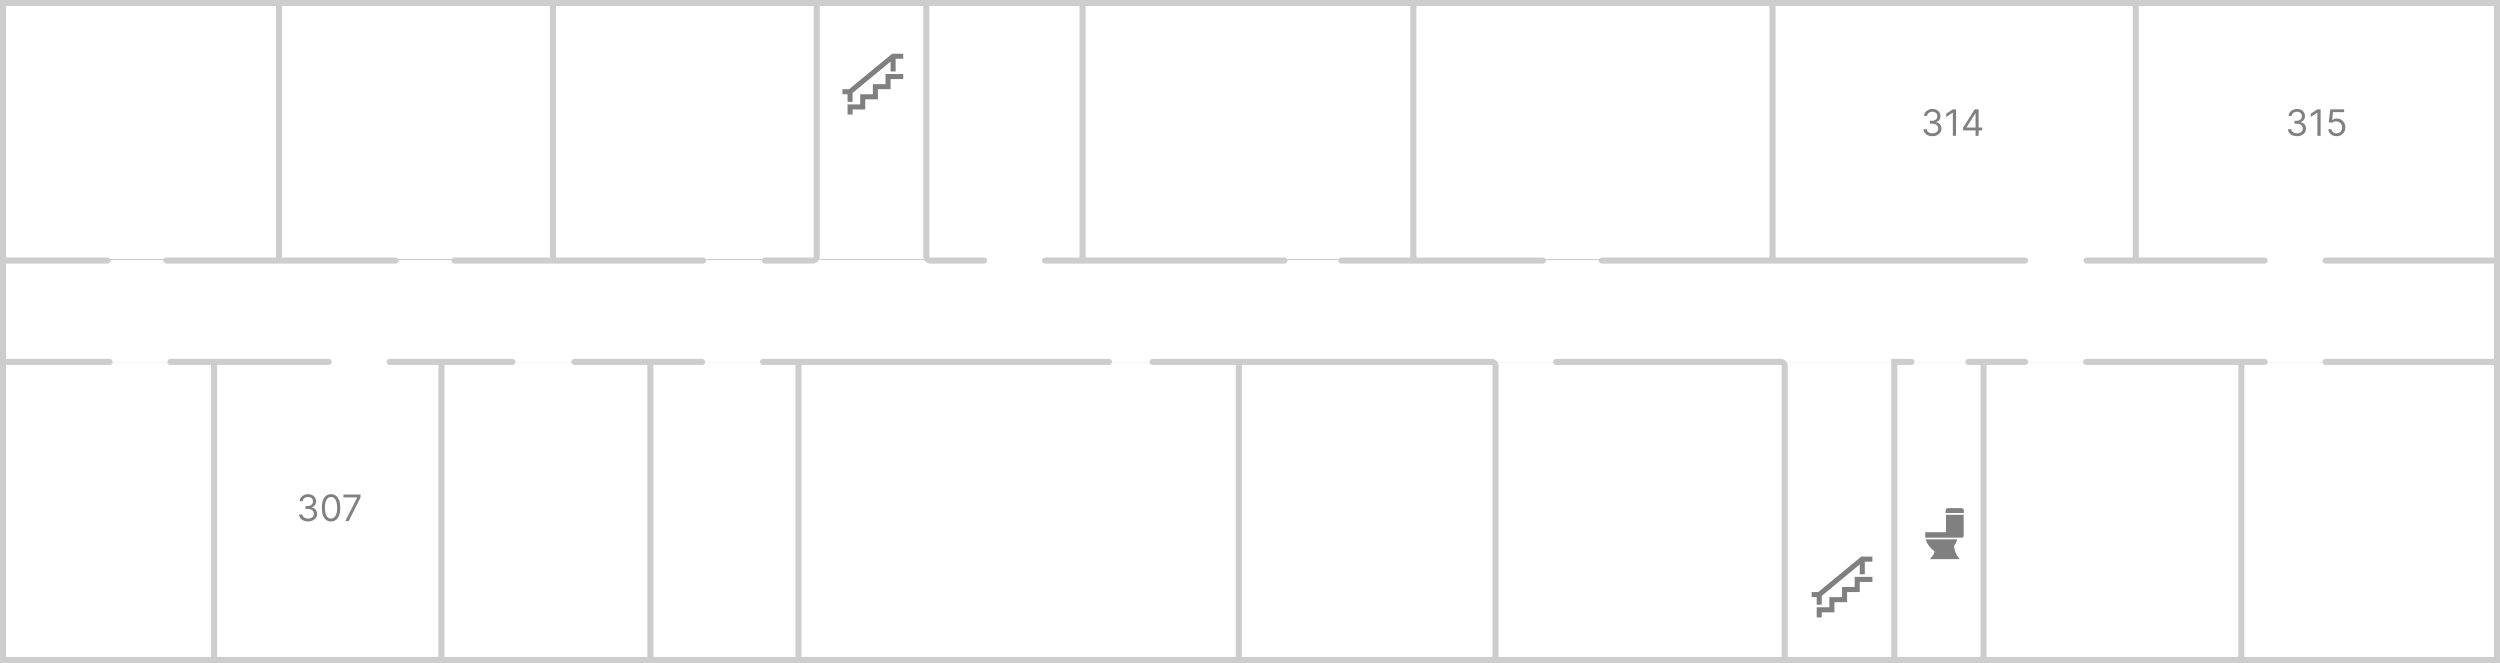 <svg width="1233" height="327" viewBox="0 0 1233 327" fill="none" xmlns="http://www.w3.org/2000/svg">
<rect x="0" y="0" width="1233" height="327" fill="#333333" stroke="none"/>
<rect x="219" y="179" width="1012" height="147" fill="white"/>
<rect x="1232" y="128" width="51" height="1232" transform="rotate(90 1232 128)" fill="white"/>
<rect x="456.5" y="0.5" width="77" height="128" fill="white"/>
<rect x="2" width="454" height="128" fill="white"/>
<rect id="kab314" x="874.5" y="0.5" width="178" height="128" fill="white"/>
<rect x="1053" y="1" width="178" height="128" fill="white"/>
<rect x="534" width="340" height="128" fill="white"/>
<rect id="kab307" x="106.5" y="178.5" width="112" height="147" fill="white"/>
<rect x="2" y="179" width="103" height="147" fill="white"/>
<path fill-rule="evenodd" clip-rule="evenodd" d="M1233 0H0V327H739.099H1233V0ZM3 127V3H136.111V127H82.066C81.237 127 80.566 127.672 80.566 128.5C80.566 129.328 81.237 130 82.066 130H195.157C195.986 130 196.657 129.328 196.657 128.5C196.657 127.672 195.986 127 195.157 127H139.111V3H271.221V127H224.181C223.353 127 222.681 127.672 222.681 128.5C222.681 129.328 223.353 130 224.181 130H346.781C347.609 130 348.281 129.328 348.281 128.5C348.281 127.672 347.609 127 346.781 127H274.221V3H401.326V126.5C401.326 126.776 401.102 127 400.826 127H377.306C376.477 127 375.806 127.672 375.806 128.5C375.806 129.328 376.477 130 377.306 130H400.826C402.759 130 404.326 128.433 404.326 126.5V3H455.37V126.5C455.37 128.433 456.937 130 458.87 130H485.393C486.222 130 486.893 129.328 486.893 128.5C486.893 127.672 486.222 127 485.393 127H458.87C458.594 127 458.37 126.776 458.37 126.5V3H532.433V127H515.418C514.589 127 513.918 127.672 513.918 128.5C513.918 129.328 514.589 130 515.418 130H633.5C634.328 130 635 129.328 635 128.5C635 127.672 634.328 127 633.5 127H535.433V3H609.496H612.496H695.566V127H661.537C660.708 127 660.037 127.672 660.037 128.5C660.037 129.328 660.708 130 661.537 130H761C761.828 130 762.5 129.328 762.5 128.5C762.5 127.672 761.828 127 761 127H698.566V3H784.138H787.138H872.71V127H790C789.172 127 788.5 127.672 788.5 128.5C788.5 129.328 789.172 130 790 130H998.811C999.639 130 1000.31 129.328 1000.31 128.5C1000.31 127.672 999.639 127 998.811 127H875.71V3H1051.86V127H1029.1C1028.27 127 1027.6 127.672 1027.6 128.5C1027.6 129.328 1028.27 130 1029.1 130H1116.91C1117.74 130 1118.41 129.328 1118.41 128.5C1118.41 127.672 1117.74 127 1116.91 127H1054.86V3H1230V127H1146.93C1146.1 127 1145.43 127.672 1145.43 128.5C1145.43 129.328 1146.1 130 1146.93 130H1230V177H1146.93C1146.1 177 1145.43 177.672 1145.43 178.5C1145.43 179.328 1146.1 180 1146.93 180H1230V324H1106.9V180H1116.91C1117.74 180 1118.41 179.328 1118.41 178.5C1118.41 177.672 1117.74 177 1116.91 177H1028.84C1028.01 177 1027.34 177.672 1027.34 178.5C1027.34 179.328 1028.01 180 1028.84 180H1103.9V324H979.794V180H998.811C999.639 180 1000.31 179.328 1000.31 178.5C1000.31 177.672 999.639 177 998.811 177H970.788C969.96 177 969.288 177.672 969.288 178.5C969.288 179.328 969.96 180 970.788 180H976.794V324H935.758V180H942.765C943.594 180 944.265 179.328 944.265 178.5C944.265 177.672 943.594 177 942.765 177H932.758V324H881.714V180.5C881.714 178.567 880.147 177 878.214 177H767.5C766.672 177 766 177.672 766 178.5C766 179.328 766.672 180 767.5 180H878.214C878.491 180 878.714 180.224 878.714 180.5V324H789.64H786.64H739.099V180.5C739.099 178.567 737.531 177 735.599 177H568.461C567.633 177 566.961 177.672 566.961 178.5C566.961 179.328 567.633 180 568.461 180H609.496V324H395.319V180H546.943C547.772 180 548.443 179.328 548.443 178.5C548.443 177.672 547.772 177 546.943 177H376.305C375.476 177 374.805 177.672 374.805 178.5C374.805 179.328 375.476 180 376.305 180H392.319V324H322.26V180H346.28C347.109 180 347.78 179.328 347.78 178.5C347.78 177.672 347.109 177 346.28 177H283.229C282.401 177 281.729 177.672 281.729 178.5C281.729 179.328 282.401 180 283.229 180H319.26V324H219.176V180H252.704C253.533 180 254.204 179.328 254.204 178.5C254.204 177.672 253.533 177 252.704 177H192.155C191.327 177 190.655 177.672 190.655 178.5C190.655 179.328 191.327 180 192.155 180H216.176V324H107.085V180H162.131C162.959 180 163.631 179.328 163.631 178.5C163.631 177.672 162.959 177 162.131 177H84.067C83.239 177 82.567 177.672 82.567 178.5C82.567 179.328 83.239 180 84.067 180H104.085V324H3V180H54.043C54.871 180 55.543 179.328 55.543 178.5C55.543 177.672 54.871 177 54.043 177H3V130H53.042C53.87 130 54.542 129.328 54.542 128.5C54.542 127.672 53.87 127 53.042 127H3ZM736.099 180.5V324H612.496V180H735.599C735.875 180 736.099 180.224 736.099 180.5Z" fill="#CDCDCD"/>
<path fill-rule="evenodd" clip-rule="evenodd" d="M418.747 44L439.98 26.5H445.476V29H441.729V35.25H439.231V30.375L420.496 45.875V50.25H417.998V46.5H415.5V44H418.747ZM430.488 41.5H436.733V36.5H445.476V39H439.231V44H432.986V49H426.741V54H420.496V56.5H417.998V51.5H424.243V46.5H430.488V41.5Z" fill="#808080"/>
<path fill-rule="evenodd" clip-rule="evenodd" d="M896.747 292L917.98 274.5H923.476V277H919.729V283.25H917.231V278.375L898.496 293.875V298.25H895.998V294.5H893.5V292H896.747ZM908.488 289.5H914.733V284.5H923.476V287H917.231V292H910.986V297H904.741V302H898.496V304.5H895.998V299.5H902.243V294.5H908.488V289.5Z" fill="#808080"/>
<path d="M960.586 250.626C960.028 250.626 959.571 251.201 959.571 251.908V253.025H968.577V251.908C968.577 251.201 968.133 250.626 967.575 250.626H960.586ZM959.762 253.901V262.47H949.563L949.5 265.174H967.753C968.362 265.174 968.351 264.761 968.489 264.451V253.901H959.762ZM949.69 265.999C950.519 268.483 952.037 270.376 954.041 271.852C954.174 273.277 952.794 274.492 951.834 275.761H966.56C964.738 273.687 963.877 271.517 963.732 269.274C964.565 268.183 965.079 267.091 965.241 265.999H949.69Z" fill="#808080"/>
<path d="M1132.89 67.179C1132.05 67.179 1131.29 67.034 1130.63 66.744C1129.98 66.454 1129.45 66.052 1129.07 65.536C1128.68 65.016 1128.47 64.413 1128.44 63.727H1130.05C1130.08 64.149 1130.23 64.513 1130.49 64.82C1130.74 65.123 1131.08 65.357 1131.49 65.523C1131.9 65.69 1132.36 65.773 1132.86 65.773C1133.43 65.773 1133.92 65.675 1134.36 65.479C1134.79 65.283 1135.13 65.01 1135.38 64.66C1135.63 64.311 1135.75 63.906 1135.75 63.446C1135.75 62.965 1135.63 62.541 1135.39 62.174C1135.16 61.803 1134.81 61.514 1134.35 61.305C1133.89 61.096 1133.32 60.992 1132.66 60.992H1131.61V59.585H1132.66C1133.18 59.585 1133.63 59.492 1134.03 59.304C1134.42 59.117 1134.73 58.852 1134.95 58.511C1135.18 58.17 1135.29 57.77 1135.29 57.31C1135.29 56.867 1135.19 56.481 1135 56.153C1134.8 55.825 1134.53 55.569 1134.17 55.386C1133.81 55.202 1133.4 55.111 1132.91 55.111C1132.46 55.111 1132.04 55.194 1131.64 55.36C1131.24 55.522 1130.92 55.758 1130.66 56.07C1130.41 56.376 1130.28 56.747 1130.26 57.182H1128.72C1128.75 56.496 1128.95 55.895 1129.34 55.379C1129.73 54.859 1130.24 54.455 1130.86 54.165C1131.49 53.875 1132.19 53.73 1132.94 53.73C1133.75 53.73 1134.44 53.894 1135.02 54.222C1135.6 54.546 1136.05 54.974 1136.36 55.507C1136.67 56.04 1136.83 56.615 1136.83 57.233C1136.83 57.97 1136.63 58.599 1136.24 59.119C1135.86 59.639 1135.34 59.999 1134.68 60.199V60.301C1135.51 60.438 1136.15 60.789 1136.62 61.356C1137.08 61.918 1137.31 62.615 1137.31 63.446C1137.31 64.158 1137.12 64.797 1136.73 65.364C1136.35 65.926 1135.82 66.369 1135.16 66.693C1134.49 67.017 1133.74 67.179 1132.89 67.179ZM1144.53 53.909V67H1142.94V55.571H1142.87L1139.67 57.693V56.082L1142.94 53.909H1144.53ZM1152.38 67.179C1151.63 67.179 1150.96 67.03 1150.36 66.731C1149.76 66.433 1149.28 66.024 1148.91 65.504C1148.55 64.984 1148.35 64.392 1148.32 63.727H1149.85C1149.91 64.32 1150.18 64.81 1150.66 65.197C1151.14 65.581 1151.72 65.773 1152.38 65.773C1152.92 65.773 1153.4 65.647 1153.82 65.396C1154.24 65.144 1154.57 64.799 1154.81 64.36C1155.05 63.917 1155.17 63.416 1155.17 62.858C1155.17 62.287 1155.05 61.778 1154.79 61.33C1154.55 60.879 1154.21 60.523 1153.77 60.263C1153.34 60.003 1152.84 59.871 1152.28 59.867C1151.88 59.862 1151.47 59.924 1151.05 60.052C1150.63 60.175 1150.28 60.335 1150.01 60.531L1148.52 60.352L1149.32 53.909H1156.12V55.315H1150.65L1150.19 59.176H1150.26C1150.53 58.963 1150.87 58.786 1151.27 58.646C1151.68 58.505 1152.1 58.435 1152.54 58.435C1153.34 58.435 1154.05 58.626 1154.68 59.01C1155.31 59.389 1155.8 59.909 1156.16 60.57C1156.52 61.23 1156.71 61.984 1156.71 62.832C1156.71 63.668 1156.52 64.413 1156.14 65.07C1155.77 65.722 1155.26 66.237 1154.61 66.617C1153.96 66.992 1153.22 67.179 1152.38 67.179Z" fill="#808080"/>
<path d="M953.09 67.179C952.246 67.179 951.494 67.034 950.834 66.744C950.177 66.454 949.655 66.052 949.267 65.536C948.884 65.016 948.675 64.413 948.641 63.727H950.252C950.286 64.149 950.431 64.513 950.687 64.82C950.942 65.123 951.277 65.357 951.69 65.523C952.103 65.69 952.562 65.773 953.064 65.773C953.627 65.773 954.125 65.675 954.56 65.479C954.995 65.283 955.336 65.01 955.583 64.66C955.83 64.311 955.954 63.906 955.954 63.446C955.954 62.965 955.834 62.541 955.596 62.174C955.357 61.803 955.008 61.514 954.547 61.305C954.087 61.096 953.525 60.992 952.86 60.992H951.812V59.585H952.86C953.38 59.585 953.836 59.492 954.228 59.304C954.624 59.117 954.933 58.852 955.155 58.511C955.38 58.17 955.493 57.77 955.493 57.31C955.493 56.867 955.395 56.481 955.199 56.153C955.003 55.825 954.726 55.569 954.368 55.386C954.015 55.202 953.597 55.111 953.116 55.111C952.664 55.111 952.238 55.194 951.837 55.36C951.441 55.522 951.117 55.758 950.866 56.07C950.614 56.376 950.478 56.747 950.456 57.182H948.922C948.948 56.496 949.155 55.895 949.542 55.379C949.93 54.859 950.437 54.455 951.064 54.165C951.694 53.875 952.387 53.73 953.141 53.73C953.951 53.73 954.645 53.894 955.225 54.222C955.804 54.546 956.25 54.974 956.561 55.507C956.872 56.04 957.027 56.615 957.027 57.233C957.027 57.97 956.834 58.599 956.446 59.119C956.062 59.639 955.54 59.999 954.88 60.199V60.301C955.706 60.438 956.352 60.789 956.816 61.356C957.281 61.918 957.513 62.615 957.513 63.446C957.513 64.158 957.319 64.797 956.932 65.364C956.548 65.926 956.024 66.369 955.359 66.693C954.694 67.017 953.938 67.179 953.09 67.179ZM964.73 53.909V67H963.145V55.571H963.068L959.872 57.693V56.082L963.145 53.909H964.73ZM968.188 64.315V63.011L973.941 53.909H974.887V55.929H974.248L969.901 62.807V62.909H977.648V64.315H968.188ZM974.35 67V63.919V63.312V53.909H975.858V67H974.35Z" fill="#808080"/>
<path d="M151.957 257.179C151.113 257.179 150.361 257.034 149.701 256.744C149.044 256.455 148.522 256.052 148.135 255.536C147.751 255.016 147.542 254.413 147.508 253.727H149.119C149.153 254.149 149.298 254.513 149.554 254.82C149.809 255.123 150.144 255.357 150.557 255.523C150.971 255.69 151.429 255.773 151.932 255.773C152.494 255.773 152.993 255.675 153.427 255.479C153.862 255.283 154.203 255.01 154.45 254.661C154.697 254.311 154.821 253.906 154.821 253.446C154.821 252.964 154.701 252.54 154.463 252.174C154.224 251.803 153.875 251.513 153.415 251.305C152.954 251.096 152.392 250.991 151.727 250.991H150.679V249.585H151.727C152.247 249.585 152.703 249.491 153.095 249.304C153.491 249.116 153.8 248.852 154.022 248.511C154.248 248.17 154.361 247.77 154.361 247.31C154.361 246.866 154.263 246.481 154.066 246.153C153.87 245.825 153.593 245.569 153.236 245.386C152.882 245.202 152.464 245.111 151.983 245.111C151.531 245.111 151.105 245.194 150.704 245.36C150.308 245.522 149.984 245.759 149.733 246.07C149.481 246.376 149.345 246.747 149.324 247.182H147.79C147.815 246.496 148.022 245.895 148.41 245.379C148.797 244.859 149.304 244.455 149.931 244.165C150.562 243.875 151.254 243.73 152.008 243.73C152.818 243.73 153.513 243.894 154.092 244.222C154.672 244.546 155.117 244.974 155.428 245.507C155.739 246.04 155.895 246.615 155.895 247.233C155.895 247.97 155.701 248.599 155.313 249.119C154.929 249.638 154.407 249.999 153.747 250.199V250.301C154.574 250.437 155.219 250.789 155.684 251.356C156.148 251.918 156.38 252.615 156.38 253.446C156.38 254.158 156.187 254.797 155.799 255.364C155.415 255.926 154.891 256.369 154.226 256.693C153.562 257.017 152.805 257.179 151.957 257.179ZM163.265 257.179C162.302 257.179 161.481 256.917 160.804 256.393C160.126 255.864 159.608 255.099 159.25 254.098C158.892 253.092 158.714 251.878 158.714 250.455C158.714 249.04 158.892 247.832 159.25 246.83C159.613 245.825 160.133 245.058 160.81 244.529C161.492 243.996 162.31 243.73 163.265 243.73C164.219 243.73 165.035 243.996 165.713 244.529C166.395 245.058 166.915 245.825 167.272 246.83C167.635 247.832 167.816 249.04 167.816 250.455C167.816 251.878 167.637 253.092 167.279 254.098C166.921 255.099 166.403 255.864 165.726 256.393C165.048 256.917 164.228 257.179 163.265 257.179ZM163.265 255.773C164.219 255.773 164.961 255.312 165.489 254.392C166.017 253.472 166.282 252.159 166.282 250.455C166.282 249.321 166.16 248.356 165.917 247.559C165.679 246.762 165.334 246.155 164.882 245.737C164.434 245.32 163.895 245.111 163.265 245.111C162.319 245.111 161.579 245.577 161.047 246.511C160.514 247.44 160.248 248.754 160.248 250.455C160.248 251.588 160.367 252.551 160.606 253.344C160.844 254.136 161.187 254.739 161.635 255.153C162.086 255.566 162.63 255.773 163.265 255.773ZM170.302 257L176.157 245.418V245.315H169.407V243.909H177.794V245.392L171.964 257H170.302Z" fill="#808080"/>
</svg>
